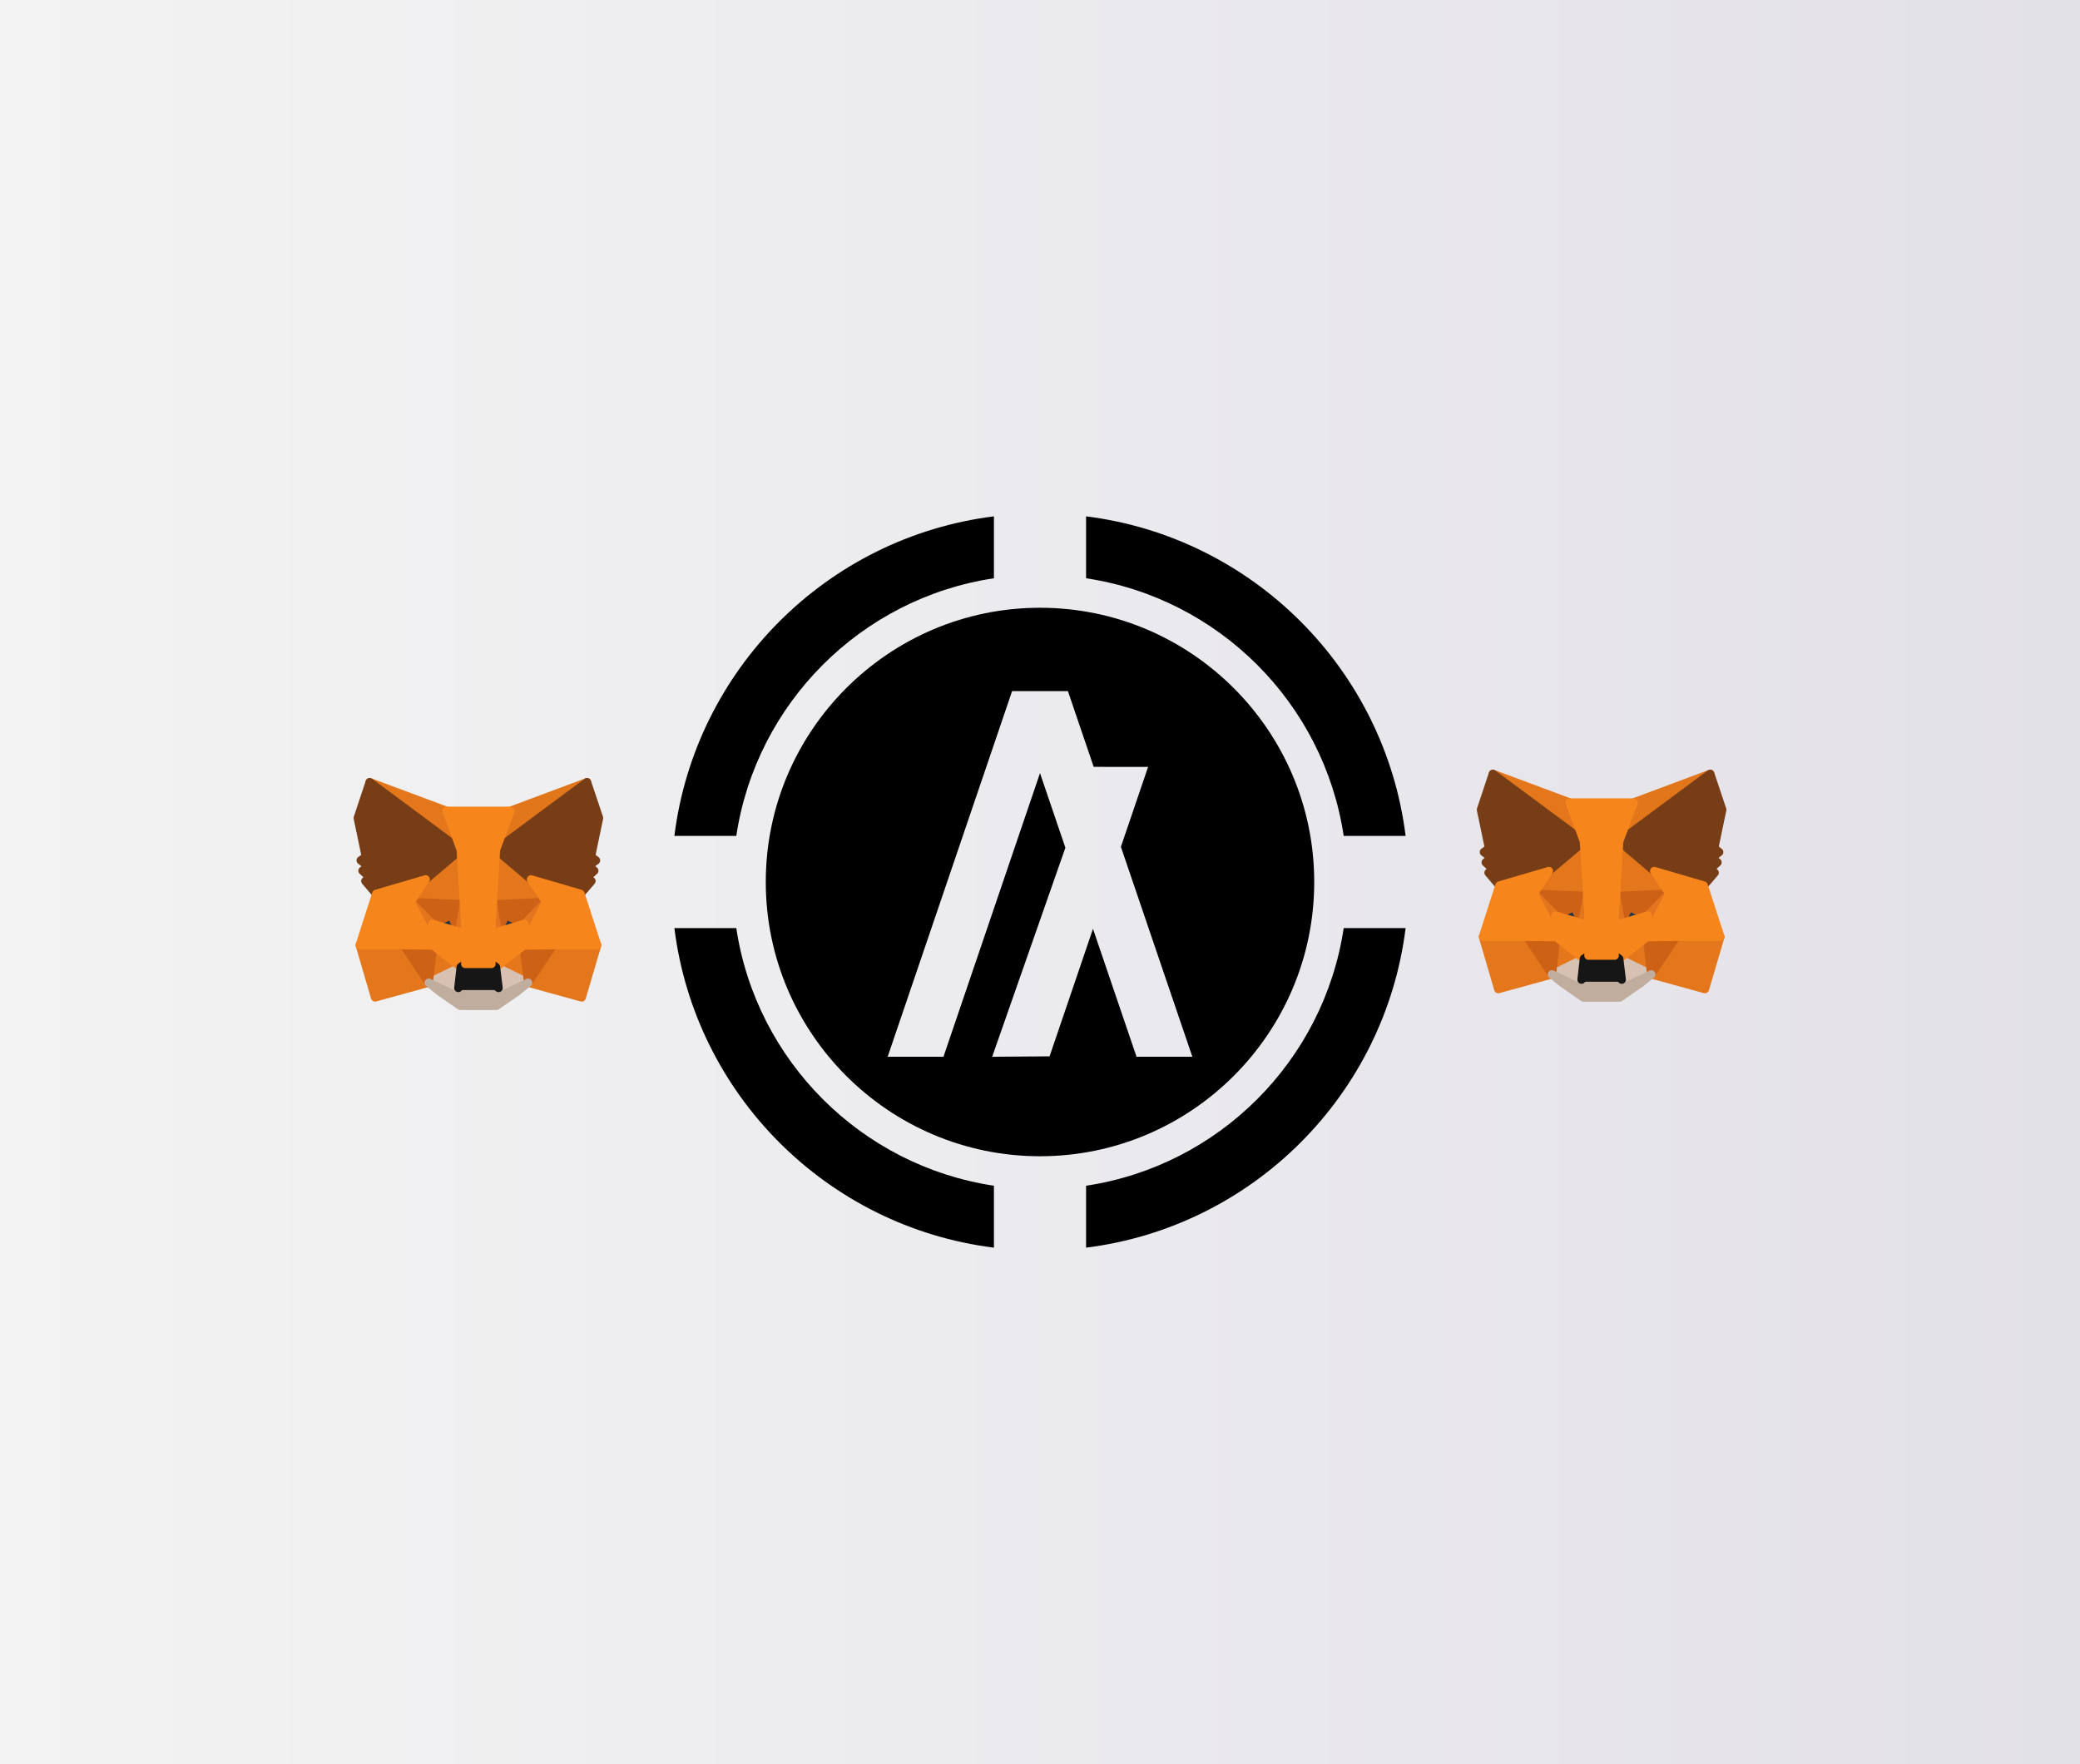 <svg width="250" height="212" viewBox="0 0 250 212" fill="none" xmlns="http://www.w3.org/2000/svg">
<rect width="250" height="212" fill="url(#paint0_linear_2512_26)"/>
<path d="M157.959 106C157.959 87.827 143.175 73.041 125 73.041C106.827 73.041 92.041 87.827 92.041 106C92.041 124.175 106.827 138.959 125 138.959C143.175 138.959 157.959 124.175 157.959 106ZM136.603 127.002L131.368 111.626L126.152 126.951L119.253 127.002L128.051 101.879L125 92.915L113.397 127.002H106.69L121.646 83.06V83.059L121.647 83.057H128.352L128.355 83.059V83.06L131.453 92.162L137.991 92.169L134.723 101.772L143.311 127.002H136.603Z" fill="black"/>
<path d="M130.537 142.503V149.945C150.574 147.446 166.446 131.574 168.945 111.537H161.504C159.103 127.493 146.493 140.103 130.537 142.503Z" fill="black"/>
<path d="M119.463 69.496V62.055C99.427 64.555 83.555 80.427 81.055 100.463H88.496C90.897 84.507 103.507 71.897 119.463 69.496Z" fill="black"/>
<path d="M161.504 100.463H168.945C166.446 80.427 150.574 64.555 130.537 62.055V69.496C146.493 71.897 159.103 84.507 161.504 100.463Z" fill="black"/>
<path d="M88.496 111.537H81.055C83.555 131.574 99.426 147.446 119.463 149.945V142.503C103.507 140.103 90.897 127.493 88.496 111.537Z" fill="black"/>
<path d="M205.555 93L194.24 101.404L196.332 96.446L205.555 93Z" fill="#E2761B" stroke="#E2761B" stroke-linecap="round" stroke-linejoin="round"/>
<path d="M179.433 93L190.658 101.484L188.668 96.446L179.433 93Z" fill="#E4761B" stroke="#E4761B" stroke-linecap="round" stroke-linejoin="round"/>
<path d="M201.484 112.481L198.471 117.099L204.919 118.873L206.773 112.584L201.484 112.481Z" fill="#E4761B" stroke="#E4761B" stroke-linecap="round" stroke-linejoin="round"/>
<path d="M178.239 112.584L180.081 118.873L186.529 117.099L183.516 112.481L178.239 112.584Z" fill="#E4761B" stroke="#E4761B" stroke-linecap="round" stroke-linejoin="round"/>
<path d="M186.166 104.679L184.369 107.397L190.771 107.681L190.544 100.801L186.166 104.679Z" fill="#E4761B" stroke="#E4761B" stroke-linecap="round" stroke-linejoin="round"/>
<path d="M198.823 104.679L194.388 100.722L194.24 107.682L200.631 107.397L198.823 104.679Z" fill="#E4761B" stroke="#E4761B" stroke-linecap="round" stroke-linejoin="round"/>
<path d="M186.529 117.098L190.373 115.222L187.052 112.629L186.529 117.098Z" fill="#E4761B" stroke="#E4761B" stroke-linecap="round" stroke-linejoin="round"/>
<path d="M194.615 115.222L198.471 117.098L197.936 112.629L194.615 115.222Z" fill="#E4761B" stroke="#E4761B" stroke-linecap="round" stroke-linejoin="round"/>
<path d="M198.471 117.099L194.615 115.223L194.923 117.736L194.888 118.794L198.471 117.099Z" fill="#D7C1B3" stroke="#D7C1B3" stroke-linecap="round" stroke-linejoin="round"/>
<path d="M186.53 117.099L190.112 118.794L190.089 117.736L190.373 115.223L186.53 117.099Z" fill="#D7C1B3" stroke="#D7C1B3" stroke-linecap="round" stroke-linejoin="round"/>
<path d="M190.169 110.968L186.962 110.024L189.225 108.989L190.169 110.968Z" fill="#233447" stroke="#233447" stroke-linecap="round" stroke-linejoin="round"/>
<path d="M194.82 110.968L195.764 108.989L198.038 110.024L194.82 110.968Z" fill="#233447" stroke="#233447" stroke-linecap="round" stroke-linejoin="round"/>
<path d="M186.529 117.099L187.075 112.481L183.516 112.584L186.529 117.099Z" fill="#CD6116" stroke="#CD6116" stroke-linecap="round" stroke-linejoin="round"/>
<path d="M197.925 112.481L198.47 117.099L201.484 112.584L197.925 112.481Z" fill="#CD6116" stroke="#CD6116" stroke-linecap="round" stroke-linejoin="round"/>
<path d="M200.631 107.397L194.24 107.682L194.831 110.968L195.775 108.99L198.05 110.025L200.631 107.397Z" fill="#CD6116" stroke="#CD6116" stroke-linecap="round" stroke-linejoin="round"/>
<path d="M186.962 110.025L189.236 108.99L190.169 110.968L190.771 107.682L184.369 107.397L186.962 110.025Z" fill="#CD6116" stroke="#CD6116" stroke-linecap="round" stroke-linejoin="round"/>
<path d="M184.369 107.397L187.053 112.629L186.962 110.025L184.369 107.397Z" fill="#E4751F" stroke="#E4751F" stroke-linecap="round" stroke-linejoin="round"/>
<path d="M198.05 110.025L197.936 112.629L200.632 107.397L198.05 110.025Z" fill="#E4751F" stroke="#E4751F" stroke-linecap="round" stroke-linejoin="round"/>
<path d="M190.771 107.682L190.169 110.968L190.919 114.846L191.09 109.74L190.771 107.682Z" fill="#E4751F" stroke="#E4751F" stroke-linecap="round" stroke-linejoin="round"/>
<path d="M194.24 107.682L193.933 109.729L194.069 114.846L194.831 110.968L194.24 107.682Z" fill="#E4751F" stroke="#E4751F" stroke-linecap="round" stroke-linejoin="round"/>
<path d="M194.831 110.968L194.069 114.846L194.615 115.222L197.936 112.629L198.05 110.024L194.831 110.968Z" fill="#F6851B" stroke="#F6851B" stroke-linecap="round" stroke-linejoin="round"/>
<path d="M186.962 110.024L187.053 112.629L190.373 115.222L190.919 114.846L190.169 110.968L186.962 110.024Z" fill="#F6851B" stroke="#F6851B" stroke-linecap="round" stroke-linejoin="round"/>
<path d="M194.888 118.793L194.922 117.735L194.638 117.485H190.35L190.089 117.735L190.112 118.793L186.529 117.099L187.78 118.122L190.316 119.885H194.672L197.219 118.122L198.47 117.099L194.888 118.793Z" fill="#C0AD9E" stroke="#C0AD9E" stroke-linecap="round" stroke-linejoin="round"/>
<path d="M194.615 115.223L194.069 114.848H190.919L190.373 115.223L190.089 117.736L190.351 117.486H194.638L194.922 117.736L194.615 115.223Z" fill="#161616" stroke="#161616" stroke-linecap="round" stroke-linejoin="round"/>
<path d="M206.033 101.95L207 97.31L205.556 93L194.615 101.12L198.823 104.68L204.771 106.42L206.09 104.884L205.521 104.475L206.431 103.645L205.726 103.099L206.636 102.405L206.033 101.95Z" fill="#763D16" stroke="#763D16" stroke-linecap="round" stroke-linejoin="round"/>
<path d="M178 97.31L178.967 101.95L178.353 102.405L179.262 103.099L178.569 103.645L179.478 104.475L178.91 104.884L180.218 106.42L186.165 104.68L190.373 101.12L179.433 93L178 97.31Z" fill="#763D16" stroke="#763D16" stroke-linecap="round" stroke-linejoin="round"/>
<path d="M204.771 106.42L198.823 104.68L200.631 107.398L197.936 112.629L201.484 112.584H206.772L204.771 106.42Z" fill="#F6851B" stroke="#F6851B" stroke-linecap="round" stroke-linejoin="round"/>
<path d="M186.165 104.68L180.218 106.42L178.239 112.584H183.516L187.052 112.629L184.369 107.398L186.165 104.68Z" fill="#F6851B" stroke="#F6851B" stroke-linecap="round" stroke-linejoin="round"/>
<path d="M194.24 107.682L194.615 101.12L196.344 96.446H188.667L190.373 101.12L190.771 107.682L190.908 109.752L190.919 114.847H194.069L194.092 109.752L194.24 107.682Z" fill="#F6851B" stroke="#F6851B" stroke-linecap="round" stroke-linejoin="round"/>
<path d="M70.555 94L59.24 102.404L61.332 97.446L70.555 94Z" fill="#E2761B" stroke="#E2761B" stroke-linecap="round" stroke-linejoin="round"/>
<path d="M44.433 94L55.658 102.484L53.668 97.446L44.433 94Z" fill="#E4761B" stroke="#E4761B" stroke-linecap="round" stroke-linejoin="round"/>
<path d="M66.484 113.481L63.471 118.099L69.919 119.873L71.773 113.584L66.484 113.481Z" fill="#E4761B" stroke="#E4761B" stroke-linecap="round" stroke-linejoin="round"/>
<path d="M43.239 113.584L45.081 119.873L51.529 118.099L48.516 113.481L43.239 113.584Z" fill="#E4761B" stroke="#E4761B" stroke-linecap="round" stroke-linejoin="round"/>
<path d="M51.166 105.679L49.369 108.397L55.771 108.681L55.544 101.801L51.166 105.679Z" fill="#E4761B" stroke="#E4761B" stroke-linecap="round" stroke-linejoin="round"/>
<path d="M63.823 105.679L59.388 101.722L59.24 108.682L65.631 108.397L63.823 105.679Z" fill="#E4761B" stroke="#E4761B" stroke-linecap="round" stroke-linejoin="round"/>
<path d="M51.529 118.098L55.373 116.222L52.052 113.629L51.529 118.098Z" fill="#E4761B" stroke="#E4761B" stroke-linecap="round" stroke-linejoin="round"/>
<path d="M59.615 116.222L63.471 118.098L62.936 113.629L59.615 116.222Z" fill="#E4761B" stroke="#E4761B" stroke-linecap="round" stroke-linejoin="round"/>
<path d="M63.471 118.099L59.615 116.223L59.922 118.736L59.888 119.794L63.471 118.099Z" fill="#D7C1B3" stroke="#D7C1B3" stroke-linecap="round" stroke-linejoin="round"/>
<path d="M51.529 118.099L55.112 119.794L55.089 118.736L55.373 116.223L51.529 118.099Z" fill="#D7C1B3" stroke="#D7C1B3" stroke-linecap="round" stroke-linejoin="round"/>
<path d="M55.169 111.968L51.962 111.024L54.225 109.989L55.169 111.968Z" fill="#233447" stroke="#233447" stroke-linecap="round" stroke-linejoin="round"/>
<path d="M59.82 111.968L60.764 109.989L63.038 111.024L59.82 111.968Z" fill="#233447" stroke="#233447" stroke-linecap="round" stroke-linejoin="round"/>
<path d="M51.529 118.099L52.075 113.481L48.516 113.584L51.529 118.099Z" fill="#CD6116" stroke="#CD6116" stroke-linecap="round" stroke-linejoin="round"/>
<path d="M62.925 113.481L63.47 118.099L66.484 113.584L62.925 113.481Z" fill="#CD6116" stroke="#CD6116" stroke-linecap="round" stroke-linejoin="round"/>
<path d="M65.631 108.397L59.24 108.682L59.831 111.968L60.775 109.99L63.05 111.025L65.631 108.397Z" fill="#CD6116" stroke="#CD6116" stroke-linecap="round" stroke-linejoin="round"/>
<path d="M51.962 111.025L54.236 109.99L55.169 111.968L55.771 108.682L49.369 108.397L51.962 111.025Z" fill="#CD6116" stroke="#CD6116" stroke-linecap="round" stroke-linejoin="round"/>
<path d="M49.369 108.397L52.053 113.629L51.962 111.025L49.369 108.397Z" fill="#E4751F" stroke="#E4751F" stroke-linecap="round" stroke-linejoin="round"/>
<path d="M63.05 111.025L62.936 113.629L65.632 108.397L63.05 111.025Z" fill="#E4751F" stroke="#E4751F" stroke-linecap="round" stroke-linejoin="round"/>
<path d="M55.771 108.682L55.169 111.968L55.919 115.846L56.09 110.74L55.771 108.682Z" fill="#E4751F" stroke="#E4751F" stroke-linecap="round" stroke-linejoin="round"/>
<path d="M59.24 108.682L58.933 110.729L59.069 115.846L59.831 111.968L59.24 108.682Z" fill="#E4751F" stroke="#E4751F" stroke-linecap="round" stroke-linejoin="round"/>
<path d="M59.831 111.968L59.069 115.846L59.615 116.222L62.936 113.629L63.05 111.024L59.831 111.968Z" fill="#F6851B" stroke="#F6851B" stroke-linecap="round" stroke-linejoin="round"/>
<path d="M51.962 111.024L52.053 113.629L55.373 116.222L55.919 115.846L55.169 111.968L51.962 111.024Z" fill="#F6851B" stroke="#F6851B" stroke-linecap="round" stroke-linejoin="round"/>
<path d="M59.888 119.793L59.922 118.735L59.638 118.485H55.35L55.089 118.735L55.112 119.793L51.529 118.099L52.78 119.122L55.316 120.885H59.672L62.219 119.122L63.471 118.099L59.888 119.793Z" fill="#C0AD9E" stroke="#C0AD9E" stroke-linecap="round" stroke-linejoin="round"/>
<path d="M59.615 116.223L59.069 115.848H55.919L55.373 116.223L55.089 118.736L55.351 118.486H59.638L59.922 118.736L59.615 116.223Z" fill="#161616" stroke="#161616" stroke-linecap="round" stroke-linejoin="round"/>
<path d="M71.033 102.95L72 98.31L70.556 94L59.615 102.12L63.823 105.68L69.771 107.42L71.09 105.884L70.522 105.475L71.431 104.645L70.726 104.099L71.636 103.405L71.033 102.95Z" fill="#763D16" stroke="#763D16" stroke-linecap="round" stroke-linejoin="round"/>
<path d="M43 98.31L43.967 102.95L43.352 103.405L44.262 104.099L43.569 104.645L44.478 105.475L43.91 105.884L45.218 107.42L51.166 105.68L55.373 102.12L44.433 94L43 98.31Z" fill="#763D16" stroke="#763D16" stroke-linecap="round" stroke-linejoin="round"/>
<path d="M69.771 107.42L63.823 105.68L65.631 108.398L62.936 113.629L66.484 113.584H71.772L69.771 107.42Z" fill="#F6851B" stroke="#F6851B" stroke-linecap="round" stroke-linejoin="round"/>
<path d="M51.165 105.68L45.218 107.42L43.239 113.584H48.516L52.053 113.629L49.369 108.398L51.165 105.68Z" fill="#F6851B" stroke="#F6851B" stroke-linecap="round" stroke-linejoin="round"/>
<path d="M59.24 108.682L59.615 102.12L61.344 97.446H53.667L55.373 102.12L55.771 108.682L55.908 110.752L55.919 115.847H59.069L59.092 110.752L59.24 108.682Z" fill="#F6851B" stroke="#F6851B" stroke-linecap="round" stroke-linejoin="round"/>
<defs>
<linearGradient id="paint0_linear_2512_26" x1="-3.72529e-06" y1="106" x2="250" y2="106" gradientUnits="userSpaceOnUse">
<stop stop-color="#F3F3F3"/>
<stop offset="1" stop-color="#E3E1E8"/>
</linearGradient>
</defs>
</svg>
